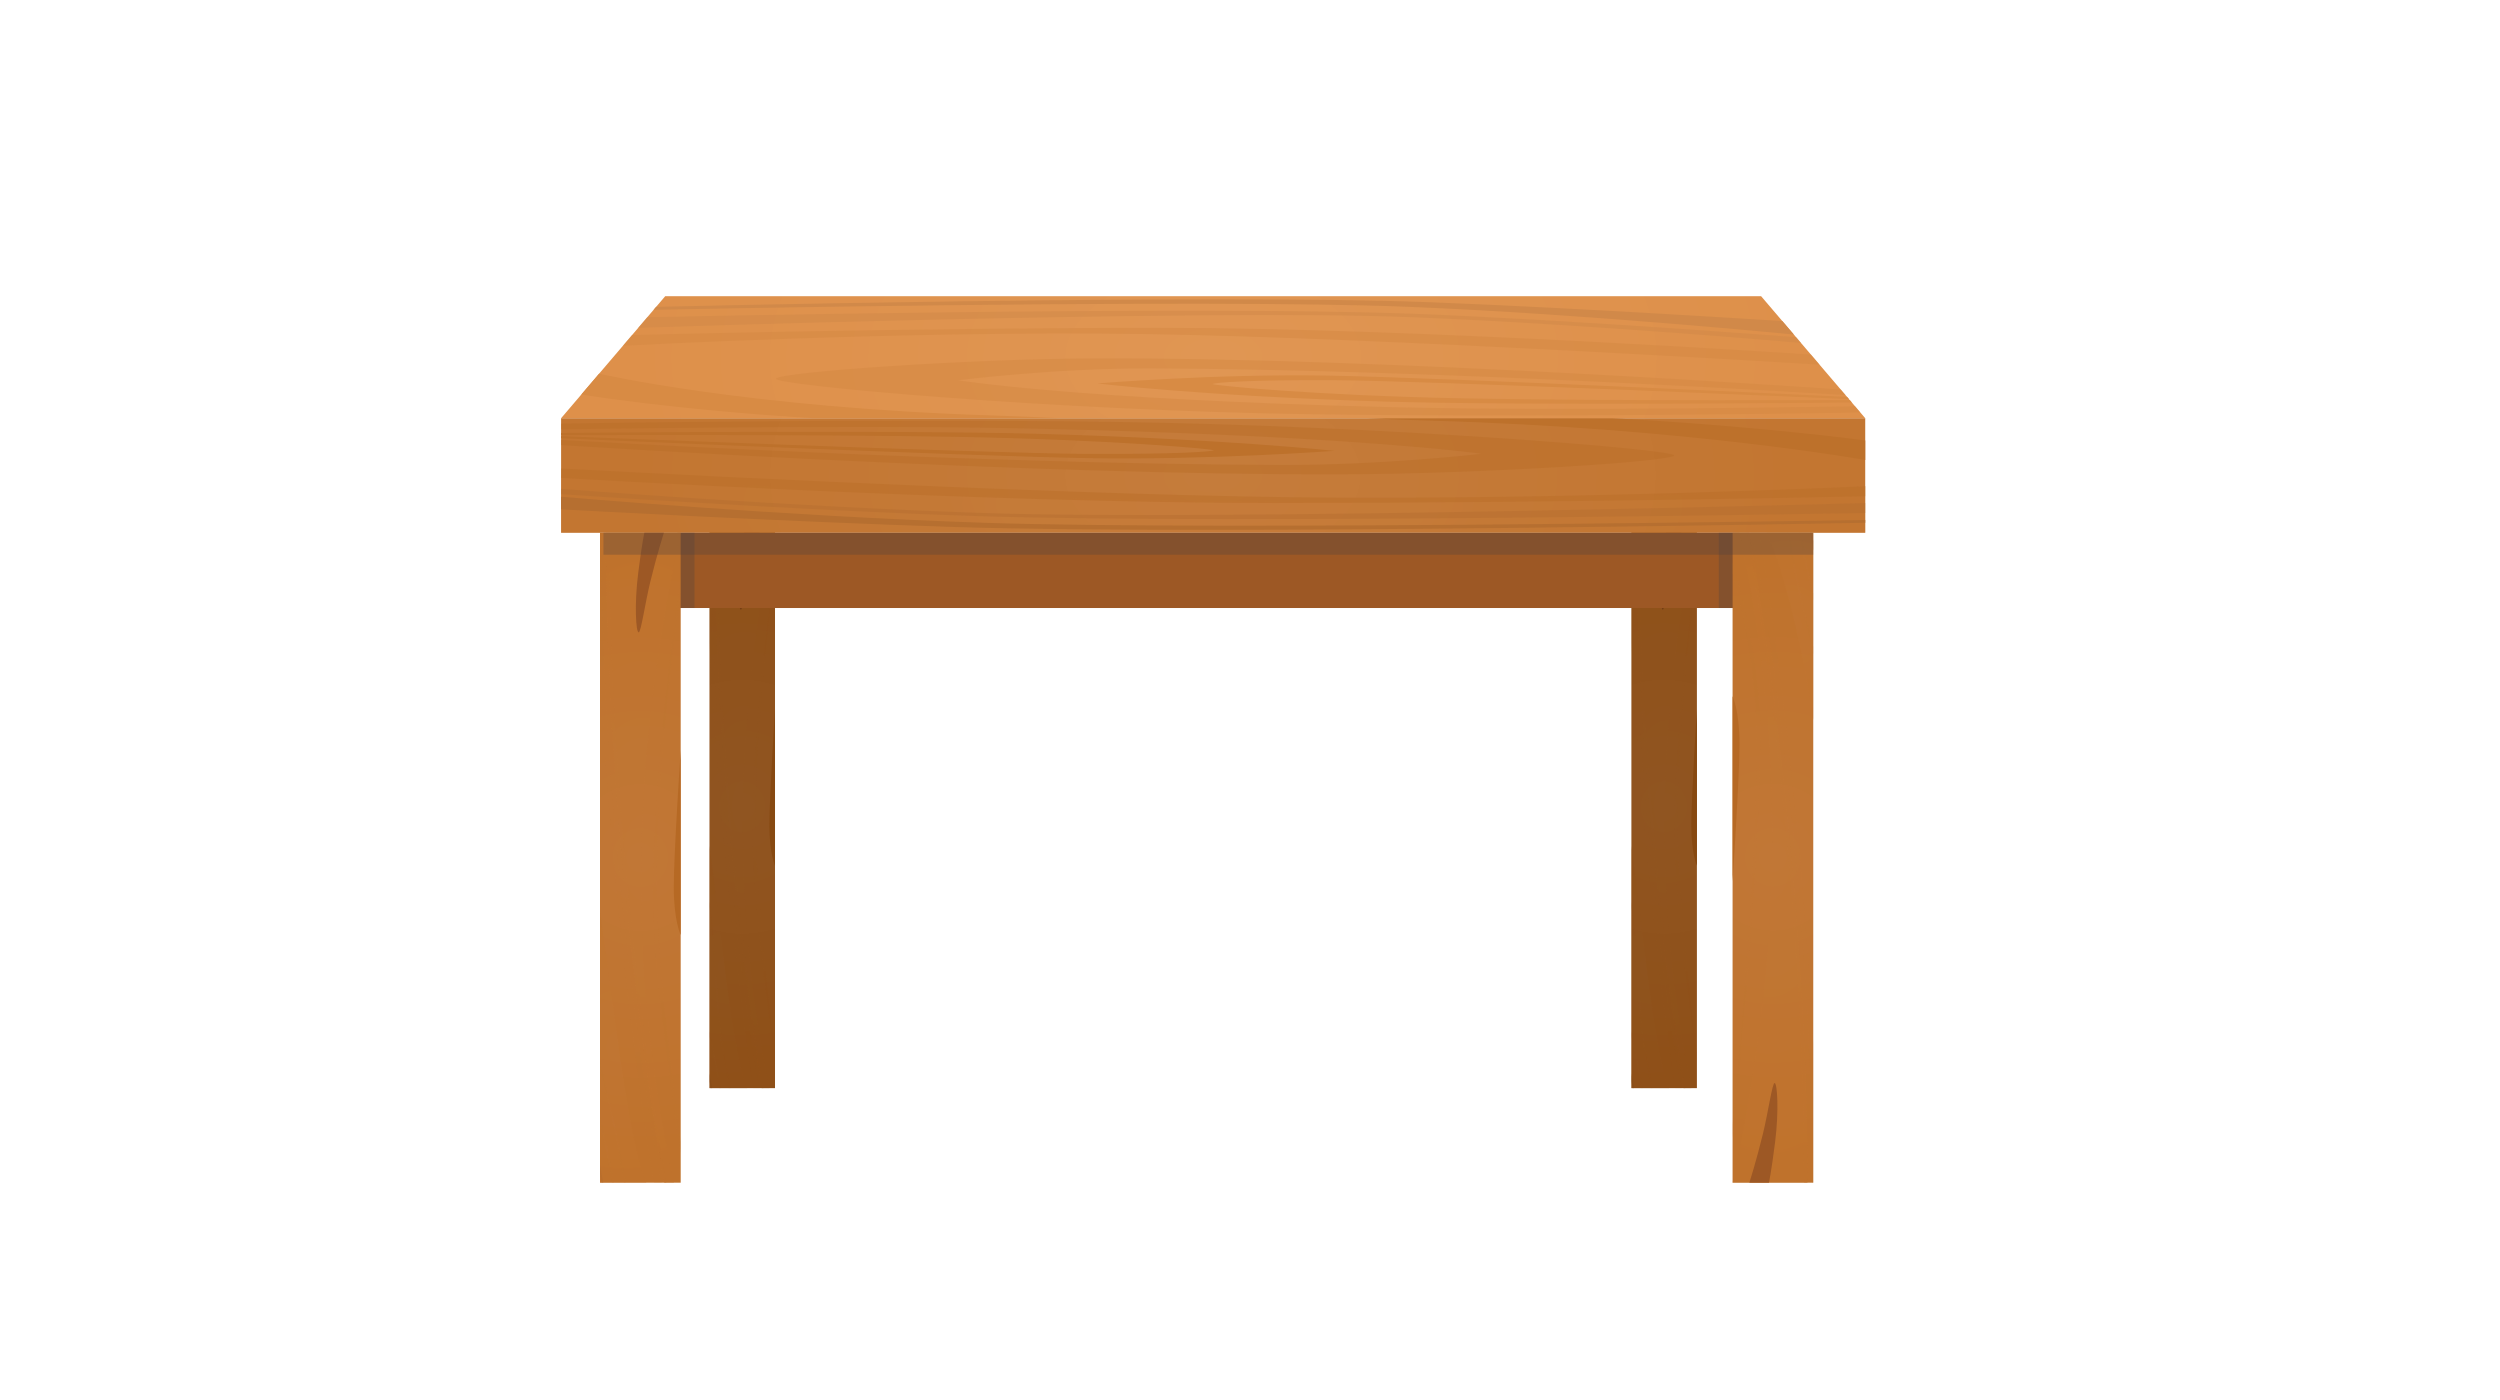<svg version="1.1" id="Layer_1" xmlns="http://www.w3.org/2000/svg" xmlns:xlink="http://www.w3.org/1999/xlink" x="0px" y="0px"
	 viewBox="0 0 768 430" enable-background="new 0 0 768 430" xml:space="preserve">
<g>
	<g>
		<g>
			
				<radialGradient id="SVGID_1_" cx="-126.438" cy="-328.12" r="109.696" gradientTransform="matrix(0 0.711 -0.644 0 16.676 337.749)" gradientUnits="userSpaceOnUse">
				<stop  offset="0" style="stop-color:#905521"/>
				<stop  offset="1" style="stop-color:#8F5018"/>
			</radialGradient>
			<rect x="217.953" y="161.423" fill="url(#SVGID_1_)" width="20.129" height="172.856"/>
			<g>
				
					<radialGradient id="SVGID_2_" cx="-126.438" cy="-839.834" r="111.851" gradientTransform="matrix(0 0.711 -0.322 0 -41.678 337.749)" gradientUnits="userSpaceOnUse">
					<stop  offset="0" style="stop-color:#905521"/>
					<stop  offset="1" style="stop-color:#8F5018"/>
				</radialGradient>
				<path opacity="0.39" fill="url(#SVGID_2_)" d="M233.965,334.279l2.417-0.005c-12.64-61.257-9.42-118.778,1.7-172.851h-18.667
					C219.416,247.672,233.965,334.279,233.965,334.279z"/>
			</g>
			<g>
				
					<radialGradient id="SVGID_3_" cx="-126.438" cy="-326.482" r="109.305" gradientTransform="matrix(0 0.711 -0.644 0 16.676 337.749)" gradientUnits="userSpaceOnUse">
					<stop  offset="0" style="stop-color:#905521"/>
					<stop  offset="1" style="stop-color:#8F5018"/>
				</radialGradient>
				<path opacity="0.39" fill="url(#SVGID_3_)" d="M220.255,161.423h-0.84c0,86.249,14.55,172.856,14.55,172.856l0.544-0.005
					C234.51,334.27,220.255,247.672,220.255,161.423z"/>
			</g>
			<g>
				
					<radialGradient id="SVGID_4_" cx="-126.438" cy="-324.442" r="109.325" gradientTransform="matrix(0 0.711 -0.644 0 16.676 337.749)" gradientUnits="userSpaceOnUse">
					<stop  offset="0" style="stop-color:#905521"/>
					<stop  offset="1" style="stop-color:#8F5018"/>
				</radialGradient>
				<path opacity="0.18" fill="url(#SVGID_4_)" d="M233.344,334.279c-1.892-8.102-15.033-93.036-15.08-172.856h-0.311v36.102
					c2.872,61.091,11.985,129.928,13.504,136.754H233.344z"/>
			</g>
			<g>
				
					<radialGradient id="SVGID_5_" cx="-57.252" cy="-321.483" r="47.562" gradientTransform="matrix(0 0.711 -0.644 0 16.676 337.749)" gradientUnits="userSpaceOnUse">
					<stop  offset="0" style="stop-color:#905521"/>
					<stop  offset="1" style="stop-color:#8F5018"/>
				</radialGradient>
				<path opacity="0.39" fill="url(#SVGID_5_)" d="M217.953,259.805v74.475h11.579C224.693,322.414,220.757,278.907,217.953,259.805
					z"/>
			</g>
			<g>
				
					<radialGradient id="SVGID_6_" cx="-45.223" cy="-317.5" r="28.746" gradientTransform="matrix(0 0.711 -0.644 0 16.676 337.749)" gradientUnits="userSpaceOnUse">
					<stop  offset="0" style="stop-color:#905521"/>
					<stop  offset="1" style="stop-color:#8F5018"/>
				</radialGradient>
				<path opacity="0.18" fill="url(#SVGID_6_)" d="M224.402,334.279c-0.373-2.346-1.51-9.276-2.518-14.054
					c-0.874-4.122-2.852-38.61-3.931-43.314v1.853c0.865,3.659,2.308,35.697,3.334,40.646c1.271,6.1,2.303,12.625,2.641,14.87
					H224.402z"/>
			</g>
			<g>
				
					<radialGradient id="SVGID_7_" cx="-17.245" cy="-315.179" r="8.947" gradientTransform="matrix(0 0.711 -0.644 0 16.676 337.749)" gradientUnits="userSpaceOnUse">
					<stop  offset="0" style="stop-color:#905521"/>
					<stop  offset="1" style="stop-color:#8F5018"/>
				</radialGradient>
				<path opacity="0.18" fill="url(#SVGID_7_)" d="M220.954,334.279h0.458c-0.525-3.162-1.328-7.782-2.063-11.264
					c-0.339-1.591-0.836-3.865-1.395-6.319v1.791c0.282,1.275,0.555,2.531,0.803,3.711
					C219.668,326.593,220.457,331.203,220.954,334.279z"/>
			</g>
			<path fill="#834A18" fill-opacity="0.4" d="M217.953,329.675v2.45c0.139,0.75,0.258,1.471,0.378,2.154h0.449
				C218.526,332.827,218.245,331.241,217.953,329.675z"/>
			<path fill="#733C12" d="M233.889,161.423c0,0-1.735,5.67-3.402,12.826c-1.289,5.555-2.301,13.064-2.885,13.064
				c-0.688,0-1.108-7.208-0.119-15.376c0.984-8.164,1.543-10.514,1.543-10.514H233.889z"/>
			<g>
				
					<radialGradient id="SVGID_8_" cx="-123.627" cy="-338.366" r="76.507" gradientTransform="matrix(0 0.711 -0.644 0 16.676 337.749)" gradientUnits="userSpaceOnUse">
					<stop  offset="0" style="stop-color:#905521"/>
					<stop  offset="1" style="stop-color:#8F5018"/>
				</radialGradient>
				<path opacity="0.18" fill="url(#SVGID_8_)" d="M238.083,176.532c0,0-6.644,46.163-5.904,80.817
					c0.463,22.049,5.904,66.311,5.904,66.311v3.023c0,0-6.931-49.028-6.931-69.94c0-37.163,6.931-83.727,6.931-83.727V176.532z"/>
			</g>
			<path fill="#874911" d="M238.083,217.864c0,0-1.725,26.898-1.725,35.635c0,8.742,1.725,12.473,1.725,12.473V217.864z"/>
		</g>
		<g>
			
				<radialGradient id="SVGID_9_" cx="-126.438" cy="-767.818" r="109.695" gradientTransform="matrix(0 0.711 -0.644 0 16.676 337.749)" gradientUnits="userSpaceOnUse">
				<stop  offset="0" style="stop-color:#905521"/>
				<stop  offset="1" style="stop-color:#8F5018"/>
			</radialGradient>
			<rect x="501.166" y="161.423" fill="url(#SVGID_9_)" width="20.123" height="172.856"/>
			<g>
				
					<radialGradient id="SVGID_10_" cx="-126.438" cy="-1719.353" r="111.852" gradientTransform="matrix(0 0.711 -0.322 0 -41.678 337.749)" gradientUnits="userSpaceOnUse">
					<stop  offset="0" style="stop-color:#905521"/>
					<stop  offset="1" style="stop-color:#8F5018"/>
				</radialGradient>
				<path opacity="0.39" fill="url(#SVGID_10_)" d="M517.178,334.279l2.412-0.005c-12.635-61.257-9.42-118.778,1.699-172.851h-18.67
					C502.619,247.672,517.178,334.279,517.178,334.279z"/>
			</g>
			<g>
				
					<radialGradient id="SVGID_11_" cx="-126.438" cy="-766.174" r="109.305" gradientTransform="matrix(0 0.711 -0.644 0 16.676 337.749)" gradientUnits="userSpaceOnUse">
					<stop  offset="0" style="stop-color:#905521"/>
					<stop  offset="1" style="stop-color:#8F5018"/>
				</radialGradient>
				<path opacity="0.39" fill="url(#SVGID_11_)" d="M503.459,161.423h-0.84c0,86.249,14.559,172.856,14.559,172.856l0.539-0.005
					C517.713,334.27,503.459,247.672,503.459,161.423z"/>
			</g>
			<g>
				
					<radialGradient id="SVGID_12_" cx="-126.438" cy="-764.145" r="109.325" gradientTransform="matrix(0 0.711 -0.644 0 16.676 337.749)" gradientUnits="userSpaceOnUse">
					<stop  offset="0" style="stop-color:#905521"/>
					<stop  offset="1" style="stop-color:#8F5018"/>
				</radialGradient>
				<path opacity="0.18" fill="url(#SVGID_12_)" d="M516.557,334.279c-1.891-8.102-15.037-93.036-15.084-172.856h-0.307v36.102
					c2.871,61.091,11.984,129.928,13.504,136.754H516.557z"/>
			</g>
			<g>
				
					<radialGradient id="SVGID_13_" cx="-57.252" cy="-761.181" r="47.561" gradientTransform="matrix(0 0.711 -0.644 0 16.676 337.749)" gradientUnits="userSpaceOnUse">
					<stop  offset="0" style="stop-color:#905521"/>
					<stop  offset="1" style="stop-color:#8F5018"/>
				</radialGradient>
				<path opacity="0.39" fill="url(#SVGID_13_)" d="M501.166,259.805v74.475h11.572C507.9,322.414,503.971,278.907,501.166,259.805z
					"/>
			</g>
			<g>
				
					<radialGradient id="SVGID_14_" cx="-45.223" cy="-757.204" r="28.746" gradientTransform="matrix(0 0.711 -0.644 0 16.676 337.749)" gradientUnits="userSpaceOnUse">
					<stop  offset="0" style="stop-color:#905521"/>
					<stop  offset="1" style="stop-color:#8F5018"/>
				</radialGradient>
				<path opacity="0.18" fill="url(#SVGID_14_)" d="M507.615,334.279c-0.379-2.346-1.51-9.276-2.523-14.054
					c-0.869-4.122-2.846-38.61-3.926-43.314v1.853c0.865,3.659,2.303,35.697,3.328,40.646c1.271,6.1,2.303,12.625,2.646,14.87
					H507.615z"/>
			</g>
			<g>
				
					<radialGradient id="SVGID_15_" cx="-17.245" cy="-754.881" r="8.947" gradientTransform="matrix(0 0.711 -0.644 0 16.676 337.749)" gradientUnits="userSpaceOnUse">
					<stop  offset="0" style="stop-color:#905521"/>
					<stop  offset="1" style="stop-color:#8F5018"/>
				</radialGradient>
				<path opacity="0.18" fill="url(#SVGID_15_)" d="M504.166,334.279h0.457c-0.529-3.162-1.326-7.782-2.066-11.264
					c-0.34-1.591-0.842-3.865-1.391-6.319v1.791c0.281,1.275,0.549,2.531,0.797,3.711
					C502.877,326.593,503.664,331.203,504.166,334.279z"/>
			</g>
			<path fill="#834A18" fill-opacity="0.4" d="M501.166,329.675v2.45c0.129,0.75,0.258,1.471,0.367,2.154h0.449
				C501.734,332.827,501.457,331.241,501.166,329.675z"/>
			<path fill="#733C12" d="M517.102,161.423c0,0-1.744,5.67-3.406,12.826c-1.295,5.555-2.299,13.064-2.881,13.064
				c-0.688,0-1.113-7.208-0.123-15.376c0.986-8.164,1.547-10.514,1.547-10.514H517.102z"/>
			<g>
				
					<radialGradient id="SVGID_16_" cx="-123.627" cy="-778.065" r="76.507" gradientTransform="matrix(0 0.711 -0.644 0 16.676 337.749)" gradientUnits="userSpaceOnUse">
					<stop  offset="0" style="stop-color:#905521"/>
					<stop  offset="1" style="stop-color:#8F5018"/>
				</radialGradient>
				<path opacity="0.18" fill="url(#SVGID_16_)" d="M521.289,176.532c0,0-6.639,46.163-5.902,80.817
					c0.467,22.049,5.902,66.311,5.902,66.311v3.023c0,0-6.924-49.028-6.924-69.94c0-37.163,6.924-83.727,6.924-83.727V176.532z"/>
			</g>
			<path fill="#874911" d="M521.289,217.864c0,0-1.719,26.898-1.719,35.635c0,8.742,1.719,12.473,1.719,12.473V217.864z"/>
		</g>
		<rect x="208.046" y="163.659" fill="#9D5825" width="326.329" height="23.125"/>
		<g>
			
				<radialGradient id="SVGID_17_" cx="352.948" cy="106.345" r="163.623" gradientTransform="matrix(1.108 0 0 0.644 -18.453 77.569)" gradientUnits="userSpaceOnUse">
				<stop  offset="0" style="stop-color:#C57C3B"/>
				<stop  offset="1" style="stop-color:#C37631"/>
			</radialGradient>
			<rect x="172.369" y="128.474" fill="url(#SVGID_17_)" width="400.631" height="35.185"/>
			<g>
				
					<radialGradient id="SVGID_18_" cx="352.948" cy="58.823" r="163.624" gradientTransform="matrix(1.108 0 0 0.322 -18.453 135.922)" gradientUnits="userSpaceOnUse">
					<stop  offset="0" style="stop-color:#C57C3B"/>
					<stop  offset="1" style="stop-color:#C37631"/>
				</radialGradient>
				<path opacity="0.39" fill="url(#SVGID_18_)" d="M573,163.659v-14.292c-147.396,7.719-241.365,5.517-400.631-3.3v17.592H573z"/>
			</g>
			<path opacity="0.5" fill="#BA6E29" d="M455.018,139.408c0,0-37.988-5.499-137.889-7.748
				c-55.071-1.237-144.759,0.253-144.759,0.253v-1.787c0,0,93.018-1.562,169.202-0.535c81.681,1.099,172.535,8.408,172.753,10.289
				c0.221,1.882-58.996,5.694-102.135,5.842c-97.039,0.325-239.82-8.985-239.82-8.985v-1.595c0,0,127.009,7.433,220.717,7.691
				C425.092,142.928,455.018,139.408,455.018,139.408L455.018,139.408z"/>
			<path fill="#BD712B" d="M172.369,133.002c0,0,102.28-0.965,146.277,0.258c57.904,1.615,91.362,5.245,91.362,5.245
				s-38.033,2.813-74.728,2.26c-36.695-0.559-162.911-6.138-162.911-6.138v-0.655c0,0,132.535,5.341,161.156,5.46
				c28.628,0.125,38.149-0.697,39.336-1.07c1.195-0.363-32.753-3.354-79.187-4.161c-46.436-0.807-121.306-0.497-121.306-0.497
				V133.002z"/>
			<path fill="#BD712B" d="M419.932,128.474c6.918,0.32,13.629,0.587,20.068,0.769c78.209,2.235,133,12.071,133,12.071v-6.019
				c0,0-32.762-4.409-77.504-6.821H419.932z"/>
			<path opacity="0.5" fill="#BA6E29" d="M172.369,143.917c0,0,143.799,7.857,224.797,8.832
				C479.891,153.738,573,149.367,573,149.367v3.091c0,0-92.139,2.078-181.623,2.078c-89.472,0-219.008-7.719-219.008-7.719V143.917z
				"/>
			<path opacity="0.5" fill="#B66F30" d="M172.369,150.169c0,0,68.059,5.384,129.984,7.428C375.801,160.028,573,154.535,573,154.535
				v3.062c0,0-193.044,3.473-272.428,0.969c-54.479-1.715-128.203-6.744-128.203-6.744V150.169z"/>
			<path fill="#B66F30" d="M172.369,152.596c0,0,68.059,5.952,129.984,8.001C375.801,163.023,573,159.732,573,159.732v0.865
				c0,0-199.832,3.817-279.216,1.318c-54.483-1.719-121.415-5.436-121.415-5.436V152.596z"/>
		</g>
		<g>
			
				<radialGradient id="SVGID_19_" cx="90.478" cy="591.454" r="163.869" gradientTransform="matrix(-1.108 0 0 -0.644 472.953 490.692)" gradientUnits="userSpaceOnUse">
				<stop  offset="0" style="stop-color:#E09653"/>
				<stop  offset="1" style="stop-color:#DE904A"/>
			</radialGradient>
			<polygon fill="url(#SVGID_19_)" points="204.349,91 172.369,128.474 573,128.474 541.018,91 			"/>
			<path opacity="0.5" fill="#D58842" d="M571.494,126.71c0,0-91.561,1.658-167.855,0.564
				c-81.018-1.166-166.263-8.947-165.264-10.953c1.007-2.011,58.079-6.062,97.894-6.224c89.358-0.344,229.221,9.567,229.221,9.567
				l1.451,1.705c0,0-125.643-7.915-213.329-8.197c-29.897-0.095-59.169,3.645-59.169,3.645s34.993,5.861,132.992,8.259
				c54.9,1.324,142.439-0.272,142.439-0.272L571.494,126.71z"/>
			<path fill="#D88B44" d="M568.885,123.649c0,0-99.752,1.026-143.336-0.278c-56.613-1.715-88.488-5.583-88.488-5.583
				s36.294-3.005,70.945-2.407c34.832,0.597,159.402,6.539,159.402,6.539l0.6,0.693c0,0-130.873-5.689-158.115-5.814
				c-27.204-0.129-36.242,0.746-37.378,1.137c-1.142,0.392,31.774,3.573,77.124,4.438c45.686,0.854,118.607,0.521,118.607,0.521
				L568.885,123.649z"/>
			<path fill="#D88B44" d="M325.436,128.474c-6.841-0.349-13.466-0.626-19.834-0.821c-76.457-2.384-121.563-12.855-121.563-12.855
				l-5.465,6.406c0,0,28.394,4.695,71.303,7.27H325.436z"/>
			<path opacity="0.5" fill="#D58842" d="M558.961,112.022c0,0-135.736-8.368-208.067-9.41
				c-73.127-1.056-159.537,3.607-159.537,3.607l2.813-3.292c0,0,83.135-2.221,162.032-2.221c78.894,0,200.13,8.23,200.13,8.23
				L558.961,112.022z"/>
			<path opacity="0.5" fill="#D18949" d="M553.279,105.363c0,0-64.584-5.732-119.557-7.91
				c-63.706-2.589-237.661,3.253-237.661,3.253l2.785-3.253c0,0,167.644-3.702,236.099-1.032c48.031,1.825,116.83,7.18,116.83,7.18
				L553.279,105.363z"/>
			<path fill="#D18949" d="M551.074,102.78c0,0-64.18-6.344-118.307-8.517c-62.713-2.589-231.982,0.912-231.982,0.912l0.784-0.912
				c0,0,170.71-4.066,238.044-1.405c47.252,1.829,107.932,5.785,107.932,5.785L551.074,102.78z"/>
		</g>
		<g>
			
				<radialGradient id="SVGID_20_" cx="-113.644" cy="-279.519" r="132.031" gradientTransform="matrix(0 0.683 -0.644 0 16.676 341.063)" gradientUnits="userSpaceOnUse">
				<stop  offset="0" style="stop-color:#C17736"/>
				<stop  offset="1" style="stop-color:#BF722C"/>
			</radialGradient>
			<rect x="184.32" y="163.659" fill="url(#SVGID_20_)" width="24.787" height="199.663"/>
			<g>
				
					<radialGradient id="SVGID_21_" cx="-113.644" cy="-743.127" r="134.748" gradientTransform="matrix(0 0.683 -0.322 0 -41.678 341.063)" gradientUnits="userSpaceOnUse">
					<stop  offset="0" style="stop-color:#C17736"/>
					<stop  offset="1" style="stop-color:#BF722C"/>
				</radialGradient>
				<path opacity="0.39" fill="url(#SVGID_21_)" d="M204.039,363.321h2.976c-15.567-72.43-11.607-135.735,2.092-199.663h-22.995
					C186.112,265.638,204.039,363.321,204.039,363.321z"/>
			</g>
			<g>
				
					<radialGradient id="SVGID_22_" cx="-113.644" cy="-277.495" r="131.539" gradientTransform="matrix(0 0.683 -0.644 0 16.676 341.063)" gradientUnits="userSpaceOnUse">
					<stop  offset="0" style="stop-color:#C17736"/>
					<stop  offset="1" style="stop-color:#BF722C"/>
				</radialGradient>
				<path opacity="0.39" fill="url(#SVGID_22_)" d="M187.148,163.659h-1.037c0,101.979,17.927,199.663,17.927,199.663h0.669
					C204.703,363.312,187.148,265.628,187.148,163.659z"/>
			</g>
			<g>
				
					<radialGradient id="SVGID_23_" cx="-113.644" cy="-274.988" r="131.563" gradientTransform="matrix(0 0.683 -0.644 0 16.676 341.063)" gradientUnits="userSpaceOnUse">
					<stop  offset="0" style="stop-color:#C17736"/>
					<stop  offset="1" style="stop-color:#BF722C"/>
				</radialGradient>
				<path opacity="0.18" fill="url(#SVGID_23_)" d="M203.27,363.321c-2.332-9.582-18.515-105.289-18.572-199.663h-0.378v42.69
					c3.53,72.224,14.756,148.904,16.623,156.973H203.27z"/>
			</g>
			<g>
				
					<radialGradient id="SVGID_24_" cx="-28.434" cy="-271.342" r="55.526" gradientTransform="matrix(0 0.683 -0.644 0 16.676 341.063)" gradientUnits="userSpaceOnUse">
					<stop  offset="0" style="stop-color:#C17736"/>
					<stop  offset="1" style="stop-color:#BF722C"/>
				</radialGradient>
				<path opacity="0.39" fill="url(#SVGID_24_)" d="M184.32,279.986v83.335h14.254C192.617,349.292,187.774,302.566,184.32,279.986z
					"/>
			</g>
			<g>
				
					<radialGradient id="SVGID_25_" cx="5.299" cy="-266.437" r="19.796" gradientTransform="matrix(0 0.683 -0.644 0 16.676 341.063)" gradientUnits="userSpaceOnUse">
					<stop  offset="0" style="stop-color:#C17736"/>
					<stop  offset="1" style="stop-color:#BF722C"/>
				</radialGradient>
				<path opacity="0.18" fill="url(#SVGID_25_)" d="M192.254,363.321c-0.463-2.775-1.853-10.971-3.1-16.613
					c-1.075-4.878-3.505-15.109-4.834-20.669v2.192c1.061,4.328,2.833,11.654,4.104,17.512c1.567,7.207,2.833,14.923,3.253,17.578
					H192.254z"/>
			</g>
			<g>
				
					<radialGradient id="SVGID_26_" cx="17.38" cy="-263.578" r="11.018" gradientTransform="matrix(0 0.683 -0.644 0 16.676 341.063)" gradientUnits="userSpaceOnUse">
					<stop  offset="0" style="stop-color:#C17736"/>
					<stop  offset="1" style="stop-color:#BF722C"/>
				</radialGradient>
				<path opacity="0.18" fill="url(#SVGID_26_)" d="M188.013,363.321h0.559c-0.645-3.739-1.634-9.204-2.542-13.313
					c-0.416-1.89-1.031-4.57-1.71-7.476v2.116c0.35,1.511,0.679,2.996,0.979,4.391C186.432,354.231,187.396,359.683,188.013,363.321
					z"/>
			</g>
			<path fill="#B16B2C" fill-opacity="0.4" d="M184.32,357.876v2.895c0.163,0.889,0.315,1.743,0.455,2.551h0.554
				C185.022,361.606,184.678,359.729,184.32,357.876z"/>
			<path fill="#9D5825" d="M203.943,163.659c0,0-2.145,6.702-4.194,15.162c-1.591,6.563-2.833,15.453-3.549,15.453
				c-0.84,0-1.367-8.522-0.152-18.18c1.222-9.659,1.906-12.435,1.906-12.435H203.943z"/>
			<g>
				
					<radialGradient id="SVGID_27_" cx="-110.176" cy="-292.138" r="91.781" gradientTransform="matrix(0 0.683 -0.644 0 16.676 341.063)" gradientUnits="userSpaceOnUse">
					<stop  offset="0" style="stop-color:#C17736"/>
					<stop  offset="1" style="stop-color:#BF722C"/>
				</radialGradient>
				<path opacity="0.18" fill="url(#SVGID_27_)" d="M209.107,181.524c0,0-8.187,54.579-7.275,95.553
					c0.578,26.067,7.275,73.69,7.275,73.69v3.573c0,0-8.531-53.266-8.531-77.984c0-43.941,8.531-98.984,8.531-98.984V181.524z"/>
			</g>
			<path fill="#B66924" d="M209.107,230.39c0,0-2.125,31.804-2.125,42.136s2.125,14.741,2.125,14.741V230.39z"/>
		</g>
		<g>
			
				<radialGradient id="SVGID_28_" cx="412.722" cy="143.454" r="132.03" gradientTransform="matrix(0 -0.683 0.644 0 452.242 545.213)" gradientUnits="userSpaceOnUse">
				<stop  offset="0" style="stop-color:#C17736"/>
				<stop  offset="1" style="stop-color:#BF722C"/>
			</radialGradient>
			<rect x="532.248" y="163.659" fill="url(#SVGID_28_)" width="24.785" height="199.663"/>
			<g>
				
					<radialGradient id="SVGID_29_" cx="412.722" cy="102.956" r="134.748" gradientTransform="matrix(0 -0.683 0.322 0 510.594 545.213)" gradientUnits="userSpaceOnUse">
					<stop  offset="0" style="stop-color:#C17736"/>
					<stop  offset="1" style="stop-color:#BF722C"/>
				</radialGradient>
				<path opacity="0.39" fill="url(#SVGID_29_)" d="M537.322,163.659h-2.977c15.566,72.43,11.602,135.731-2.098,199.663h22.996
					C555.244,261.343,537.322,163.659,537.322,163.659z"/>
			</g>
			<g>
				
					<radialGradient id="SVGID_30_" cx="412.722" cy="145.484" r="131.538" gradientTransform="matrix(0 -0.683 0.644 0 452.242 545.213)" gradientUnits="userSpaceOnUse">
					<stop  offset="0" style="stop-color:#C17736"/>
					<stop  offset="1" style="stop-color:#BF722C"/>
				</radialGradient>
				<path opacity="0.39" fill="url(#SVGID_30_)" d="M554.211,363.321h1.033c0-101.979-17.922-199.663-17.922-199.663h-0.67
					C536.652,163.664,554.211,261.348,554.211,363.321z"/>
			</g>
			<g>
				
					<radialGradient id="SVGID_31_" cx="412.722" cy="147.989" r="131.563" gradientTransform="matrix(0 -0.683 0.644 0 452.242 545.213)" gradientUnits="userSpaceOnUse">
					<stop  offset="0" style="stop-color:#C17736"/>
					<stop  offset="1" style="stop-color:#BF722C"/>
				</radialGradient>
				<path opacity="0.18" fill="url(#SVGID_31_)" d="M538.09,163.659c2.332,9.577,18.51,105.293,18.57,199.663h0.373v-42.689
					c-3.529-72.229-14.75-148.9-16.627-156.973H538.09z"/>
			</g>
			<g>
				
					<radialGradient id="SVGID_32_" cx="516.854" cy="151.63" r="38.978" gradientTransform="matrix(0 -0.683 0.644 0 452.242 545.213)" gradientUnits="userSpaceOnUse">
					<stop  offset="0" style="stop-color:#C17736"/>
					<stop  offset="1" style="stop-color:#BF722C"/>
				</radialGradient>
				<path opacity="0.39" fill="url(#SVGID_32_)" d="M557.033,221.161v-57.502h-14.252
					C548.738,177.693,553.586,198.582,557.033,221.161z"/>
			</g>
			<g>
				
					<radialGradient id="SVGID_33_" cx="531.664" cy="156.535" r="19.796" gradientTransform="matrix(0 -0.683 0.644 0 452.242 545.213)" gradientUnits="userSpaceOnUse">
					<stop  offset="0" style="stop-color:#C17736"/>
					<stop  offset="1" style="stop-color:#BF722C"/>
				</radialGradient>
				<path opacity="0.18" fill="url(#SVGID_33_)" d="M549.1,163.659c0.465,2.771,1.859,10.968,3.102,16.614
					c1.074,4.872,3.504,15.104,4.832,20.669v-2.193c-1.059-4.323-2.826-11.66-4.098-17.511c-1.566-7.203-2.832-14.922-3.258-17.579
					H549.1z"/>
			</g>
			<g>
				
					<radialGradient id="SVGID_34_" cx="543.746" cy="159.39" r="11.018" gradientTransform="matrix(0 -0.683 0.644 0 452.242 545.213)" gradientUnits="userSpaceOnUse">
					<stop  offset="0" style="stop-color:#C17736"/>
					<stop  offset="1" style="stop-color:#BF722C"/>
				</radialGradient>
				<path opacity="0.18" fill="url(#SVGID_34_)" d="M553.342,163.659h-0.564c0.65,3.736,1.641,9.2,2.541,13.312
					c0.422,1.887,1.041,4.572,1.715,7.476v-2.115c-0.344-1.505-0.674-2.991-0.979-4.395
					C554.928,172.749,553.959,167.294,553.342,163.659z"/>
			</g>
			<path fill="#B16B2C" fill-opacity="0.4" d="M557.033,169.104v-2.899c-0.16-0.883-0.314-1.739-0.453-2.546h-0.553
				C556.336,165.369,556.676,167.251,557.033,169.104z"/>
			<path fill="#9D5825" d="M537.412,363.321c0,0,2.145-6.706,4.193-15.16c1.592-6.569,2.834-15.454,3.549-15.454
				c0.846,0,1.371,8.522,0.154,18.181c-1.219,9.653-1.902,12.434-1.902,12.434H537.412z"/>
			<g>
				
					<radialGradient id="SVGID_35_" cx="416.19" cy="130.839" r="91.781" gradientTransform="matrix(0 -0.683 0.644 0 452.242 545.213)" gradientUnits="userSpaceOnUse">
					<stop  offset="0" style="stop-color:#C17736"/>
					<stop  offset="1" style="stop-color:#BF722C"/>
				</radialGradient>
				<path opacity="0.18" fill="url(#SVGID_35_)" d="M532.248,345.457c0,0,8.182-80.412,7.279-121.396
					c-0.582-26.063-7.279-47.849-7.279-47.849v-3.573c0,0,8.535,27.423,8.535,52.148c0,43.941-8.535,124.819-8.535,124.819V345.457z
					"/>
			</g>
			<path fill="#B66924" d="M532.248,270.759c0,0,2.127-31.81,2.127-42.142c0-10.327-2.127-14.746-2.127-14.746V270.759z"/>
		</g>
		<g>
			<rect x="185.381" y="163.659" opacity="0.3" fill="#4C4040" width="371.652" height="6.745"/>
		</g>
		<g>
			<rect x="528.002" y="163.659" opacity="0.3" fill="#4C4040" width="4.246" height="23.125"/>
		</g>
		<g>
			<rect x="209.107" y="163.659" opacity="0.3" fill="#4C4040" width="4.247" height="23.125"/>
		</g>
	</g>
</g>
</svg>
